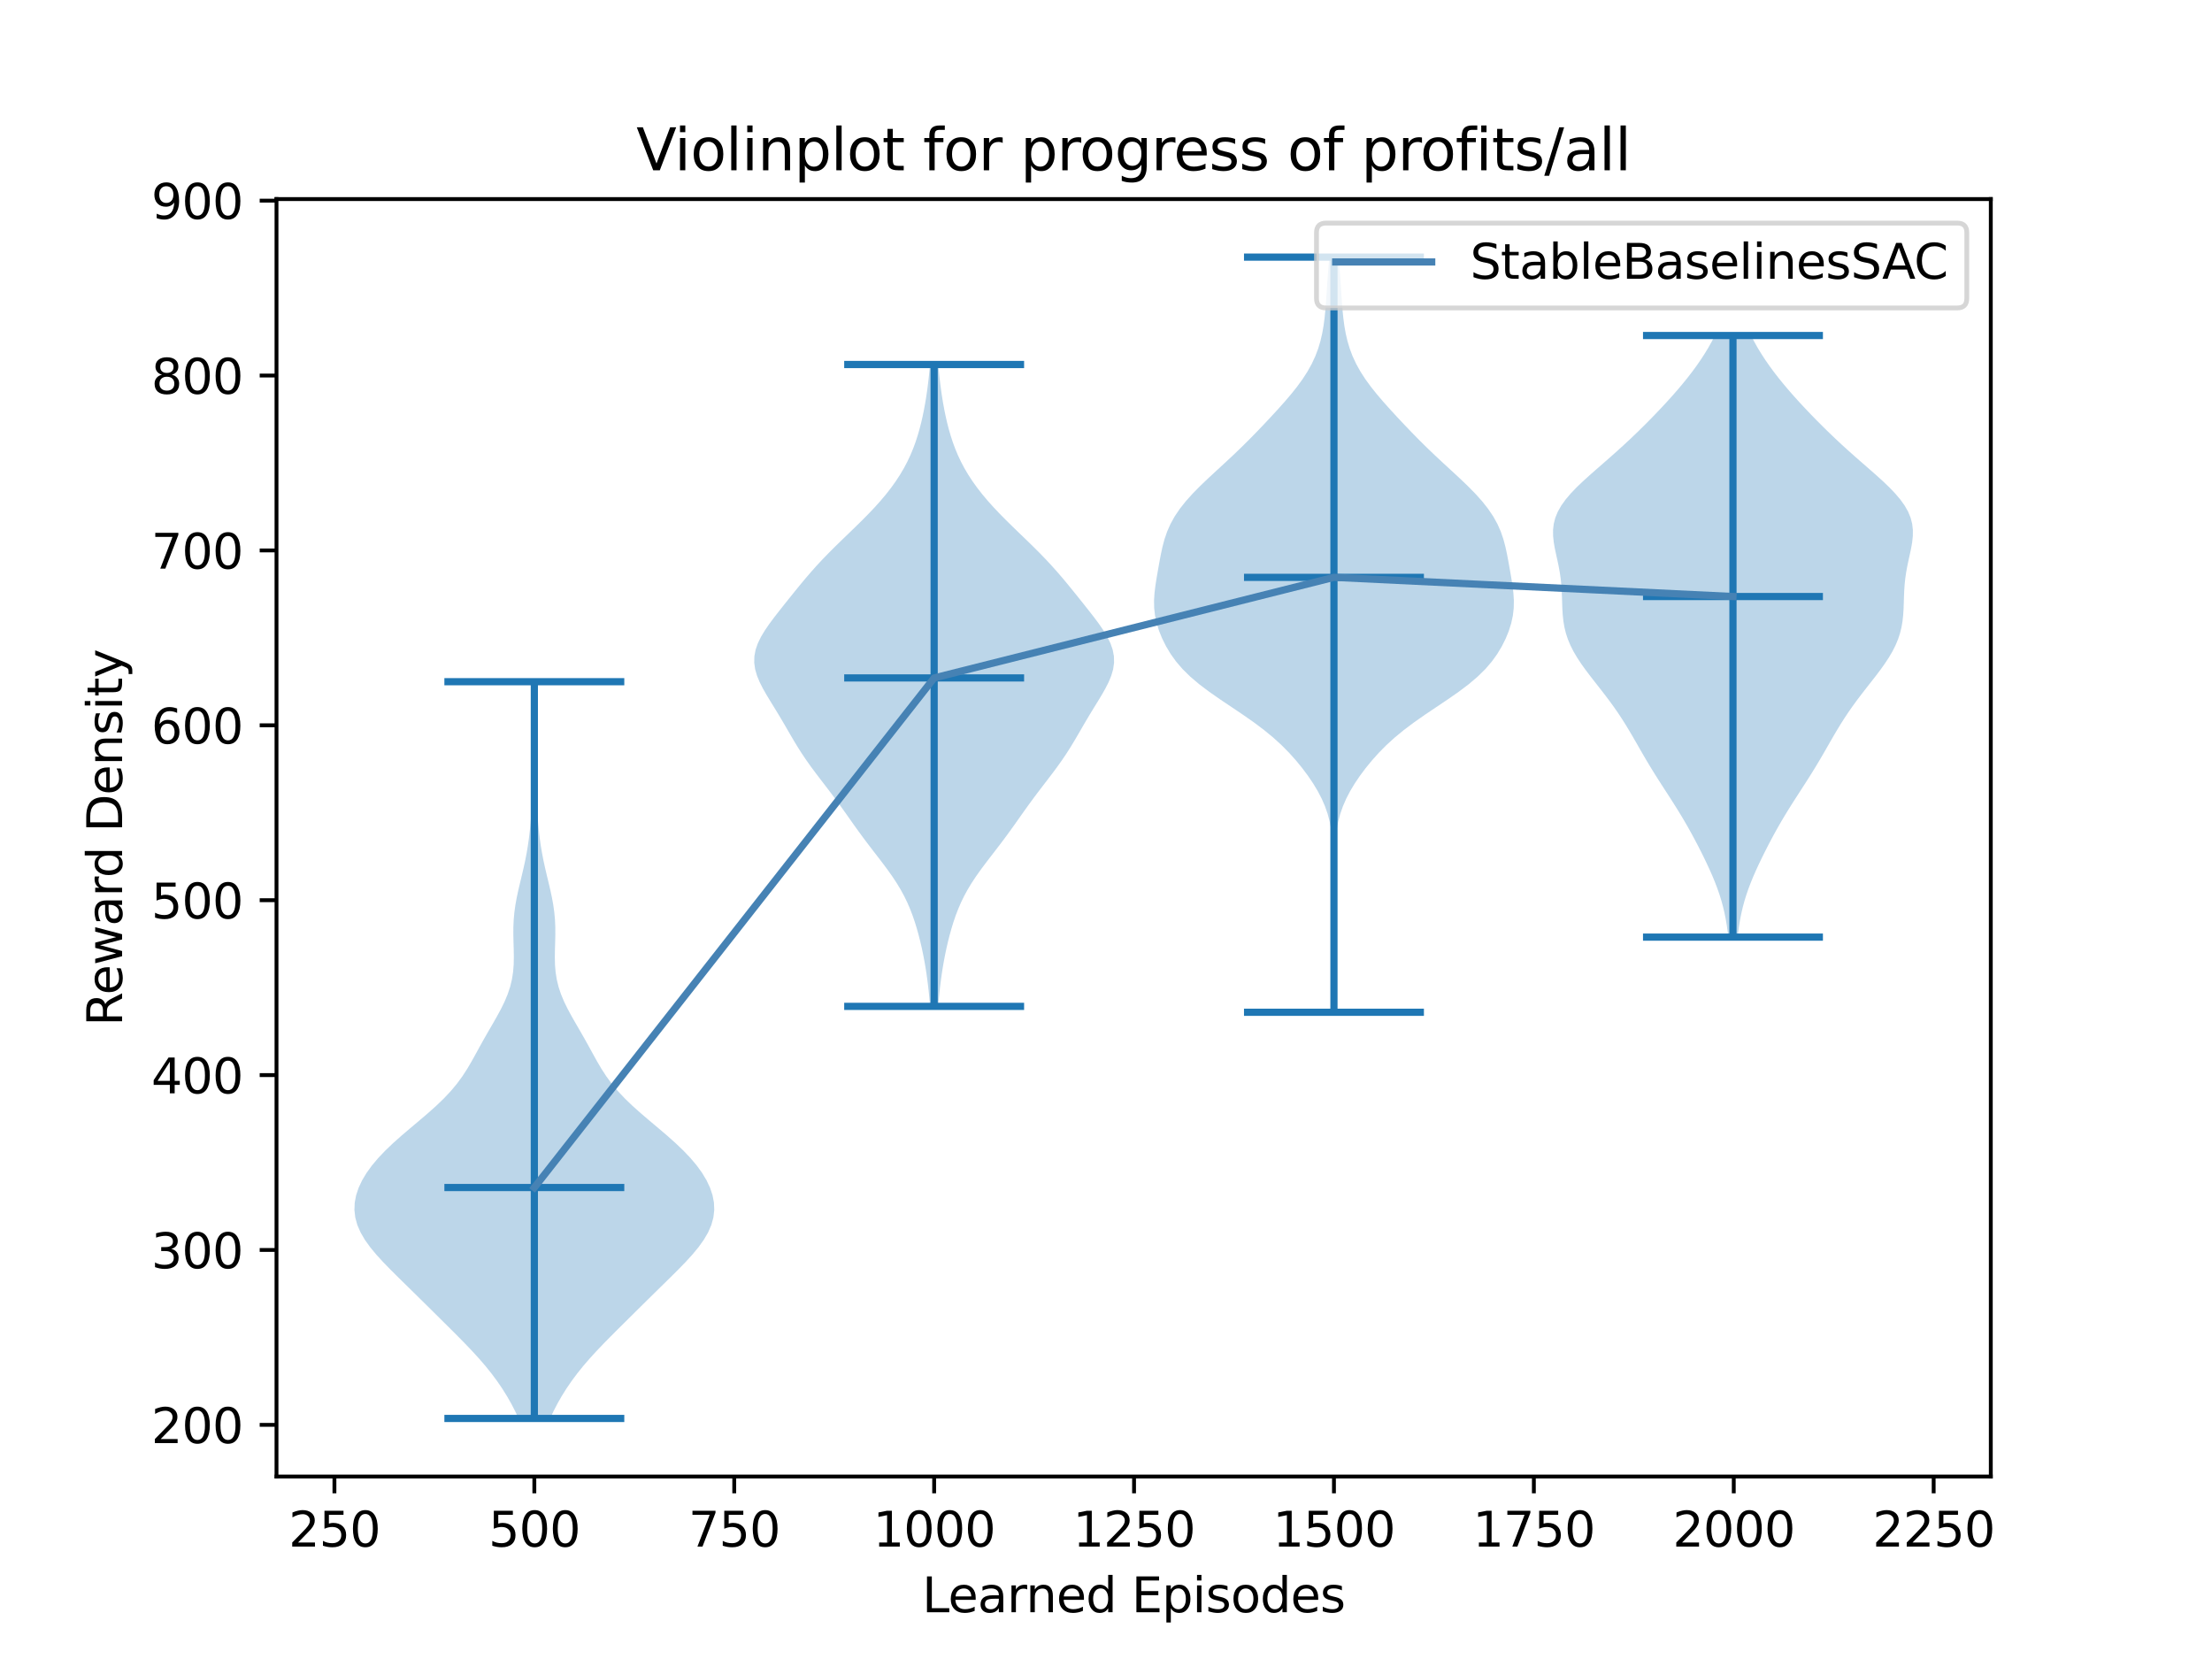 <?xml version="1.0" encoding="utf-8" standalone="no"?>
<!DOCTYPE svg PUBLIC "-//W3C//DTD SVG 1.1//EN"
  "http://www.w3.org/Graphics/SVG/1.1/DTD/svg11.dtd">
<svg xmlns:xlink="http://www.w3.org/1999/xlink" width="460.8pt" height="345.6pt" viewBox="0 0 460.8 345.6" xmlns="http://www.w3.org/2000/svg" version="1.1">
 <defs>
  <style type="text/css">*{stroke-linejoin: round; stroke-linecap: butt}</style>
 </defs>
 <g id="figure_1">
  <g id="patch_1">
   <path d="M 0 345.6 
L 460.8 345.6 
L 460.8 0 
L 0 0 
z
" style="fill: #ffffff"/>
  </g>
  <g id="axes_1">
   <g id="patch_2">
    <path d="M 57.6 307.584 
L 414.72 307.584 
L 414.72 41.472 
L 57.6 41.472 
z
" style="fill: #ffffff"/>
   </g>
   <g id="PolyCollection_1">
    <path d="M 114.606 295.488 
L 108.018 295.488 
L 107.295 293.938 
L 106.492 292.388 
L 105.608 290.837 
L 104.639 289.287 
L 103.581 287.737 
L 102.431 286.187 
L 101.188 284.637 
L 99.855 283.086 
L 98.443 281.536 
L 96.967 279.986 
L 95.445 278.436 
L 93.895 276.885 
L 92.333 275.335 
L 90.768 273.785 
L 89.203 272.235 
L 87.634 270.685 
L 86.059 269.134 
L 84.478 267.584 
L 82.899 266.034 
L 81.341 264.484 
L 79.833 262.934 
L 78.415 261.383 
L 77.129 259.833 
L 76.016 258.283 
L 75.112 256.733 
L 74.439 255.182 
L 74.012 253.632 
L 73.833 252.082 
L 73.896 250.532 
L 74.192 248.982 
L 74.709 247.431 
L 75.436 245.881 
L 76.366 244.331 
L 77.489 242.781 
L 78.796 241.231 
L 80.272 239.68 
L 81.895 238.13 
L 83.636 236.58 
L 85.453 235.03 
L 87.297 233.479 
L 89.113 231.929 
L 90.851 230.379 
L 92.464 228.829 
L 93.921 227.279 
L 95.212 225.728 
L 96.346 224.178 
L 97.348 222.628 
L 98.257 221.078 
L 99.118 219.528 
L 99.967 217.977 
L 100.831 216.427 
L 101.717 214.877 
L 102.616 213.327 
L 103.502 211.776 
L 104.344 210.226 
L 105.104 208.676 
L 105.753 207.126 
L 106.27 205.576 
L 106.646 204.025 
L 106.886 202.475 
L 107.01 200.925 
L 107.043 199.375 
L 107.019 197.825 
L 106.973 196.274 
L 106.939 194.724 
L 106.944 193.174 
L 107.012 191.624 
L 107.152 190.074 
L 107.366 188.523 
L 107.647 186.973 
L 107.98 185.423 
L 108.344 183.873 
L 108.717 182.322 
L 109.08 180.772 
L 109.417 179.222 
L 109.717 177.672 
L 109.975 176.122 
L 110.192 174.571 
L 110.373 173.021 
L 110.523 171.471 
L 110.65 169.921 
L 110.759 168.371 
L 110.853 166.82 
L 110.937 165.27 
L 111.008 163.72 
L 111.069 162.17 
L 111.116 160.619 
L 111.148 159.069 
L 111.166 157.519 
L 111.168 155.969 
L 111.156 154.419 
L 111.13 152.868 
L 111.095 151.318 
L 111.052 149.768 
L 111.007 148.218 
L 110.965 146.668 
L 110.931 145.117 
L 110.909 143.567 
L 110.901 142.017 
L 111.723 142.017 
L 111.723 142.017 
L 111.715 143.567 
L 111.693 145.117 
L 111.659 146.668 
L 111.617 148.218 
L 111.572 149.768 
L 111.53 151.318 
L 111.494 152.868 
L 111.468 154.419 
L 111.456 155.969 
L 111.458 157.519 
L 111.476 159.069 
L 111.509 160.619 
L 111.556 162.17 
L 111.616 163.72 
L 111.688 165.27 
L 111.771 166.82 
L 111.866 168.371 
L 111.974 169.921 
L 112.101 171.471 
L 112.251 173.021 
L 112.432 174.571 
L 112.649 176.122 
L 112.907 177.672 
L 113.207 179.222 
L 113.544 180.772 
L 113.907 182.322 
L 114.28 183.873 
L 114.644 185.423 
L 114.977 186.973 
L 115.258 188.523 
L 115.473 190.074 
L 115.613 191.624 
L 115.68 193.174 
L 115.686 194.724 
L 115.651 196.274 
L 115.605 197.825 
L 115.581 199.375 
L 115.614 200.925 
L 115.738 202.475 
L 115.979 204.025 
L 116.355 205.576 
L 116.871 207.126 
L 117.52 208.676 
L 118.28 210.226 
L 119.122 211.776 
L 120.009 213.327 
L 120.907 214.877 
L 121.793 216.427 
L 122.657 217.977 
L 123.506 219.528 
L 124.367 221.078 
L 125.277 222.628 
L 126.279 224.178 
L 127.412 225.728 
L 128.703 227.279 
L 130.161 228.829 
L 131.774 230.379 
L 133.511 231.929 
L 135.328 233.479 
L 137.171 235.03 
L 138.988 236.58 
L 140.729 238.13 
L 142.352 239.68 
L 143.828 241.231 
L 145.135 242.781 
L 146.258 244.331 
L 147.188 245.881 
L 147.915 247.431 
L 148.432 248.982 
L 148.728 250.532 
L 148.791 252.082 
L 148.612 253.632 
L 148.185 255.182 
L 147.513 256.733 
L 146.608 258.283 
L 145.495 259.833 
L 144.209 261.383 
L 142.791 262.934 
L 141.283 264.484 
L 139.725 266.034 
L 138.146 267.584 
L 136.565 269.134 
L 134.99 270.685 
L 133.421 272.235 
L 131.856 273.785 
L 130.291 275.335 
L 128.729 276.885 
L 127.18 278.436 
L 125.657 279.986 
L 124.181 281.536 
L 122.769 283.086 
L 121.436 284.637 
L 120.193 286.187 
L 119.043 287.737 
L 117.985 289.287 
L 117.017 290.837 
L 116.132 292.388 
L 115.329 293.938 
L 114.606 295.488 
z
" clip-path="url(#p8533a1ae5f)" style="fill: #1f77b4; fill-opacity: 0.3"/>
   </g>
   <g id="PolyCollection_2">
    <path d="M 195.443 209.642 
L 193.756 209.642 
L 193.638 208.292 
L 193.508 206.941 
L 193.362 205.591 
L 193.197 204.24 
L 193.011 202.889 
L 192.802 201.539 
L 192.568 200.188 
L 192.308 198.838 
L 192.023 197.487 
L 191.71 196.136 
L 191.368 194.786 
L 190.992 193.435 
L 190.578 192.085 
L 190.117 190.734 
L 189.6 189.383 
L 189.018 188.033 
L 188.362 186.682 
L 187.627 185.332 
L 186.812 183.981 
L 185.922 182.63 
L 184.967 181.28 
L 183.963 179.929 
L 182.93 178.579 
L 181.887 177.228 
L 180.852 175.877 
L 179.837 174.527 
L 178.846 173.176 
L 177.877 171.826 
L 176.922 170.475 
L 175.967 169.124 
L 174.999 167.774 
L 174.011 166.423 
L 173 165.073 
L 171.969 163.722 
L 170.931 162.371 
L 169.903 161.021 
L 168.902 159.67 
L 167.942 158.32 
L 167.033 156.969 
L 166.173 155.618 
L 165.355 154.268 
L 164.565 152.917 
L 163.784 151.567 
L 162.996 150.216 
L 162.191 148.865 
L 161.367 147.515 
L 160.535 146.164 
L 159.717 144.814 
L 158.944 143.463 
L 158.258 142.112 
L 157.7 140.762 
L 157.31 139.411 
L 157.12 138.061 
L 157.15 136.71 
L 157.404 135.359 
L 157.873 134.009 
L 158.531 132.658 
L 159.344 131.308 
L 160.273 129.957 
L 161.279 128.606 
L 162.329 127.256 
L 163.4 125.905 
L 164.479 124.555 
L 165.565 123.204 
L 166.664 121.853 
L 167.787 120.503 
L 168.948 119.152 
L 170.155 117.802 
L 171.415 116.451 
L 172.726 115.1 
L 174.081 113.75 
L 175.467 112.399 
L 176.868 111.049 
L 178.264 109.698 
L 179.638 108.347 
L 180.97 106.997 
L 182.248 105.646 
L 183.458 104.296 
L 184.592 102.945 
L 185.644 101.594 
L 186.612 100.244 
L 187.494 98.893 
L 188.291 97.543 
L 189.006 96.192 
L 189.643 94.841 
L 190.207 93.491 
L 190.707 92.14 
L 191.148 90.79 
L 191.54 89.439 
L 191.888 88.089 
L 192.198 86.738 
L 192.476 85.387 
L 192.725 84.037 
L 192.947 82.686 
L 193.144 81.336 
L 193.32 79.985 
L 193.476 78.634 
L 193.615 77.284 
L 193.741 75.933 
L 195.458 75.933 
L 195.458 75.933 
L 195.584 77.284 
L 195.723 78.634 
L 195.879 79.985 
L 196.055 81.336 
L 196.252 82.686 
L 196.474 84.037 
L 196.723 85.387 
L 197.001 86.738 
L 197.311 88.089 
L 197.659 89.439 
L 198.051 90.79 
L 198.492 92.14 
L 198.992 93.491 
L 199.556 94.841 
L 200.193 96.192 
L 200.908 97.543 
L 201.705 98.893 
L 202.587 100.244 
L 203.555 101.594 
L 204.607 102.945 
L 205.742 104.296 
L 206.952 105.646 
L 208.229 106.997 
L 209.562 108.347 
L 210.935 109.698 
L 212.331 111.049 
L 213.732 112.399 
L 215.119 113.75 
L 216.474 115.1 
L 217.785 116.451 
L 219.044 117.802 
L 220.251 119.152 
L 221.412 120.503 
L 222.535 121.853 
L 223.634 123.204 
L 224.72 124.555 
L 225.8 125.905 
L 226.87 127.256 
L 227.921 128.606 
L 228.927 129.957 
L 229.855 131.308 
L 230.669 132.658 
L 231.327 134.009 
L 231.795 135.359 
L 232.049 136.71 
L 232.079 138.061 
L 231.889 139.411 
L 231.499 140.762 
L 230.941 142.112 
L 230.255 143.463 
L 229.483 144.814 
L 228.664 146.164 
L 227.832 147.515 
L 227.008 148.865 
L 226.203 150.216 
L 225.415 151.567 
L 224.634 152.917 
L 223.844 154.268 
L 223.026 155.618 
L 222.166 156.969 
L 221.257 158.32 
L 220.297 159.67 
L 219.296 161.021 
L 218.268 162.371 
L 217.23 163.722 
L 216.2 165.073 
L 215.188 166.423 
L 214.2 167.774 
L 213.233 169.124 
L 212.277 170.475 
L 211.322 171.826 
L 210.353 173.176 
L 209.362 174.527 
L 208.347 175.877 
L 207.312 177.228 
L 206.269 178.579 
L 205.236 179.929 
L 204.232 181.28 
L 203.277 182.63 
L 202.387 183.981 
L 201.572 185.332 
L 200.837 186.682 
L 200.181 188.033 
L 199.599 189.383 
L 199.082 190.734 
L 198.621 192.085 
L 198.207 193.435 
L 197.831 194.786 
L 197.489 196.136 
L 197.176 197.487 
L 196.891 198.838 
L 196.631 200.188 
L 196.397 201.539 
L 196.188 202.889 
L 196.002 204.24 
L 195.837 205.591 
L 195.691 206.941 
L 195.561 208.292 
L 195.443 209.642 
z
" clip-path="url(#p8533a1ae5f)" style="fill: #1f77b4; fill-opacity: 0.3"/>
   </g>
   <g id="PolyCollection_3">
    <path d="M 278.402 210.877 
L 277.372 210.877 
L 277.369 209.288 
L 277.38 207.699 
L 277.4 206.11 
L 277.42 204.521 
L 277.434 202.932 
L 277.435 201.343 
L 277.425 199.754 
L 277.406 198.165 
L 277.385 196.576 
L 277.37 194.987 
L 277.369 193.398 
L 277.386 191.809 
L 277.422 190.22 
L 277.473 188.631 
L 277.535 187.042 
L 277.601 185.453 
L 277.661 183.864 
L 277.711 182.275 
L 277.742 180.686 
L 277.747 179.097 
L 277.72 177.508 
L 277.647 175.919 
L 277.515 174.33 
L 277.305 172.741 
L 276.999 171.152 
L 276.577 169.563 
L 276.025 167.974 
L 275.335 166.385 
L 274.509 164.796 
L 273.553 163.207 
L 272.479 161.618 
L 271.293 160.029 
L 269.996 158.44 
L 268.575 156.851 
L 267.007 155.262 
L 265.267 153.673 
L 263.338 152.085 
L 261.223 150.496 
L 258.954 148.907 
L 256.592 147.318 
L 254.224 145.729 
L 251.942 144.14 
L 249.834 142.551 
L 247.958 140.962 
L 246.343 139.373 
L 244.981 137.784 
L 243.844 136.195 
L 242.896 134.606 
L 242.106 133.017 
L 241.46 131.428 
L 240.961 129.839 
L 240.617 128.25 
L 240.435 126.661 
L 240.408 125.072 
L 240.511 123.483 
L 240.708 121.894 
L 240.96 120.305 
L 241.235 118.716 
L 241.519 117.127 
L 241.818 115.538 
L 242.16 113.949 
L 242.58 112.36 
L 243.121 110.771 
L 243.819 109.182 
L 244.697 107.593 
L 245.768 106.004 
L 247.025 104.415 
L 248.452 102.826 
L 250.017 101.237 
L 251.679 99.648 
L 253.396 98.059 
L 255.123 96.47 
L 256.827 94.881 
L 258.486 93.292 
L 260.093 91.703 
L 261.652 90.114 
L 263.175 88.525 
L 264.668 86.936 
L 266.131 85.348 
L 267.553 83.759 
L 268.912 82.17 
L 270.183 80.581 
L 271.342 78.992 
L 272.369 77.403 
L 273.253 75.814 
L 273.993 74.225 
L 274.595 72.636 
L 275.072 71.047 
L 275.441 69.458 
L 275.721 67.869 
L 275.931 66.28 
L 276.091 64.691 
L 276.219 63.102 
L 276.329 61.513 
L 276.434 59.924 
L 276.542 58.335 
L 276.657 56.746 
L 276.782 55.157 
L 276.915 53.568 
L 278.859 53.568 
L 278.859 53.568 
L 278.992 55.157 
L 279.117 56.746 
L 279.232 58.335 
L 279.34 59.924 
L 279.445 61.513 
L 279.555 63.102 
L 279.683 64.691 
L 279.843 66.28 
L 280.053 67.869 
L 280.333 69.458 
L 280.702 71.047 
L 281.179 72.636 
L 281.781 74.225 
L 282.521 75.814 
L 283.405 77.403 
L 284.432 78.992 
L 285.591 80.581 
L 286.862 82.17 
L 288.221 83.759 
L 289.643 85.348 
L 291.106 86.936 
L 292.599 88.525 
L 294.122 90.114 
L 295.681 91.703 
L 297.288 93.292 
L 298.947 94.881 
L 300.651 96.47 
L 302.378 98.059 
L 304.095 99.648 
L 305.757 101.237 
L 307.322 102.826 
L 308.749 104.415 
L 310.006 106.004 
L 311.077 107.593 
L 311.955 109.182 
L 312.653 110.771 
L 313.194 112.36 
L 313.614 113.949 
L 313.956 115.538 
L 314.255 117.127 
L 314.539 118.716 
L 314.814 120.305 
L 315.066 121.894 
L 315.263 123.483 
L 315.366 125.072 
L 315.339 126.661 
L 315.157 128.25 
L 314.813 129.839 
L 314.314 131.428 
L 313.669 133.017 
L 312.878 134.606 
L 311.93 136.195 
L 310.793 137.784 
L 309.431 139.373 
L 307.816 140.962 
L 305.941 142.551 
L 303.832 144.14 
L 301.55 145.729 
L 299.182 147.318 
L 296.82 148.907 
L 294.551 150.496 
L 292.436 152.085 
L 290.507 153.673 
L 288.767 155.262 
L 287.199 156.851 
L 285.778 158.44 
L 284.481 160.029 
L 283.295 161.618 
L 282.221 163.207 
L 281.265 164.796 
L 280.439 166.385 
L 279.749 167.974 
L 279.197 169.563 
L 278.775 171.152 
L 278.469 172.741 
L 278.259 174.33 
L 278.127 175.919 
L 278.054 177.508 
L 278.027 179.097 
L 278.032 180.686 
L 278.063 182.275 
L 278.113 183.864 
L 278.174 185.453 
L 278.239 187.042 
L 278.301 188.631 
L 278.352 190.22 
L 278.388 191.809 
L 278.405 193.398 
L 278.404 194.987 
L 278.389 196.576 
L 278.368 198.165 
L 278.349 199.754 
L 278.339 201.343 
L 278.34 202.932 
L 278.354 204.521 
L 278.374 206.11 
L 278.394 207.699 
L 278.405 209.288 
L 278.402 210.877 
z
" clip-path="url(#p8533a1ae5f)" style="fill: #1f77b4; fill-opacity: 0.3"/>
   </g>
   <g id="PolyCollection_4">
    <path d="M 361.974 195.22 
L 360.042 195.22 
L 359.889 193.954 
L 359.708 192.689 
L 359.493 191.423 
L 359.239 190.157 
L 358.94 188.891 
L 358.596 187.625 
L 358.203 186.359 
L 357.764 185.093 
L 357.282 183.827 
L 356.761 182.561 
L 356.206 181.295 
L 355.622 180.029 
L 355.016 178.763 
L 354.389 177.497 
L 353.745 176.231 
L 353.082 174.966 
L 352.4 173.7 
L 351.696 172.434 
L 350.97 171.168 
L 350.219 169.902 
L 349.444 168.636 
L 348.649 167.37 
L 347.839 166.104 
L 347.021 164.838 
L 346.202 163.572 
L 345.39 162.306 
L 344.592 161.04 
L 343.813 159.774 
L 343.053 158.508 
L 342.311 157.243 
L 341.581 155.977 
L 340.857 154.711 
L 340.127 153.445 
L 339.383 152.179 
L 338.614 150.913 
L 337.812 149.647 
L 336.97 148.381 
L 336.086 147.115 
L 335.161 145.849 
L 334.202 144.583 
L 333.218 143.317 
L 332.225 142.051 
L 331.24 140.785 
L 330.284 139.52 
L 329.378 138.254 
L 328.543 136.988 
L 327.798 135.722 
L 327.156 134.456 
L 326.625 133.19 
L 326.207 131.924 
L 325.897 130.658 
L 325.683 129.392 
L 325.547 128.126 
L 325.468 126.86 
L 325.422 125.594 
L 325.385 124.328 
L 325.333 123.062 
L 325.248 121.797 
L 325.118 120.531 
L 324.936 119.265 
L 324.706 117.999 
L 324.439 116.733 
L 324.158 115.467 
L 323.891 114.201 
L 323.672 112.935 
L 323.539 111.669 
L 323.529 110.403 
L 323.673 109.137 
L 323.997 107.871 
L 324.515 106.605 
L 325.23 105.339 
L 326.134 104.074 
L 327.205 102.808 
L 328.418 101.542 
L 329.74 100.276 
L 331.135 99.01 
L 332.573 97.744 
L 334.026 96.478 
L 335.471 95.212 
L 336.895 93.946 
L 338.287 92.68 
L 339.646 91.414 
L 340.97 90.148 
L 342.262 88.882 
L 343.525 87.616 
L 344.759 86.351 
L 345.966 85.085 
L 347.143 83.819 
L 348.289 82.553 
L 349.399 81.287 
L 350.469 80.021 
L 351.497 78.755 
L 352.477 77.489 
L 353.408 76.223 
L 354.287 74.957 
L 355.11 73.691 
L 355.878 72.425 
L 356.587 71.159 
L 357.236 69.894 
L 364.78 69.894 
L 364.78 69.894 
L 365.429 71.159 
L 366.138 72.425 
L 366.905 73.691 
L 367.729 74.957 
L 368.608 76.223 
L 369.539 77.489 
L 370.519 78.755 
L 371.547 80.021 
L 372.617 81.287 
L 373.727 82.553 
L 374.873 83.819 
L 376.05 85.085 
L 377.256 86.351 
L 378.491 87.616 
L 379.754 88.882 
L 381.046 90.148 
L 382.37 91.414 
L 383.729 92.68 
L 385.121 93.946 
L 386.544 95.212 
L 387.99 96.478 
L 389.442 97.744 
L 390.88 99.01 
L 392.276 100.276 
L 393.598 101.542 
L 394.81 102.808 
L 395.882 104.074 
L 396.785 105.339 
L 397.501 106.605 
L 398.019 107.871 
L 398.343 109.137 
L 398.487 110.403 
L 398.477 111.669 
L 398.344 112.935 
L 398.125 114.201 
L 397.858 115.467 
L 397.577 116.733 
L 397.31 117.999 
L 397.08 119.265 
L 396.898 120.531 
L 396.768 121.797 
L 396.683 123.062 
L 396.631 124.328 
L 396.594 125.594 
L 396.547 126.86 
L 396.468 128.126 
L 396.333 129.392 
L 396.118 130.658 
L 395.808 131.924 
L 395.391 133.19 
L 394.86 134.456 
L 394.218 135.722 
L 393.473 136.988 
L 392.638 138.254 
L 391.732 139.52 
L 390.776 140.785 
L 389.791 142.051 
L 388.797 143.317 
L 387.814 144.583 
L 386.854 145.849 
L 385.93 147.115 
L 385.046 148.381 
L 384.204 149.647 
L 383.402 150.913 
L 382.633 152.179 
L 381.888 153.445 
L 381.159 154.711 
L 380.434 155.977 
L 379.705 157.243 
L 378.963 158.508 
L 378.203 159.774 
L 377.423 161.04 
L 376.626 162.306 
L 375.814 163.572 
L 374.995 164.838 
L 374.177 166.104 
L 373.367 167.37 
L 372.572 168.636 
L 371.797 169.902 
L 371.046 171.168 
L 370.32 172.434 
L 369.616 173.7 
L 368.934 174.966 
L 368.271 176.231 
L 367.627 177.497 
L 367 178.763 
L 366.393 180.029 
L 365.81 181.295 
L 365.255 182.561 
L 364.734 183.827 
L 364.251 185.093 
L 363.813 186.359 
L 363.42 187.625 
L 363.076 188.891 
L 362.777 190.157 
L 362.523 191.423 
L 362.308 192.689 
L 362.127 193.954 
L 361.974 195.22 
z
" clip-path="url(#p8533a1ae5f)" style="fill: #1f77b4; fill-opacity: 0.3"/>
   </g>
   <g id="matplotlib.axis_1">
    <g id="xtick_1">
     <g id="line2d_1">
      <defs>
       <path id="mbb136b3ff6" d="M 0 0 
L 0 3.5 
" style="stroke: #000000; stroke-width: 0.8"/>
      </defs>
      <g>
       <use xlink:href="#mbb136b3ff6" x="69.668" y="307.584" style="stroke: #000000; stroke-width: 0.8"/>
      </g>
     </g>
     <g id="text_1">
      <!-- 250 -->
      <g transform="translate(60.125 322.182)scale(0.1 -0.1)">
       <defs>
        <path id="DejaVuSans-32" d="M 1228 531 
L 3431 531 
L 3431 0 
L 469 0 
L 469 531 
Q 828 903 1448 1529 
Q 2069 2156 2228 2338 
Q 2531 2678 2651 2914 
Q 2772 3150 2772 3378 
Q 2772 3750 2511 3984 
Q 2250 4219 1831 4219 
Q 1534 4219 1204 4116 
Q 875 4013 500 3803 
L 500 4441 
Q 881 4594 1212 4672 
Q 1544 4750 1819 4750 
Q 2544 4750 2975 4387 
Q 3406 4025 3406 3419 
Q 3406 3131 3298 2873 
Q 3191 2616 2906 2266 
Q 2828 2175 2409 1742 
Q 1991 1309 1228 531 
z
" transform="scale(0.016)"/>
        <path id="DejaVuSans-35" d="M 691 4666 
L 3169 4666 
L 3169 4134 
L 1269 4134 
L 1269 2991 
Q 1406 3038 1543 3061 
Q 1681 3084 1819 3084 
Q 2600 3084 3056 2656 
Q 3513 2228 3513 1497 
Q 3513 744 3044 326 
Q 2575 -91 1722 -91 
Q 1428 -91 1123 -41 
Q 819 9 494 109 
L 494 744 
Q 775 591 1075 516 
Q 1375 441 1709 441 
Q 2250 441 2565 725 
Q 2881 1009 2881 1497 
Q 2881 1984 2565 2268 
Q 2250 2553 1709 2553 
Q 1456 2553 1204 2497 
Q 953 2441 691 2322 
L 691 4666 
z
" transform="scale(0.016)"/>
        <path id="DejaVuSans-30" d="M 2034 4250 
Q 1547 4250 1301 3770 
Q 1056 3291 1056 2328 
Q 1056 1369 1301 889 
Q 1547 409 2034 409 
Q 2525 409 2770 889 
Q 3016 1369 3016 2328 
Q 3016 3291 2770 3770 
Q 2525 4250 2034 4250 
z
M 2034 4750 
Q 2819 4750 3233 4129 
Q 3647 3509 3647 2328 
Q 3647 1150 3233 529 
Q 2819 -91 2034 -91 
Q 1250 -91 836 529 
Q 422 1150 422 2328 
Q 422 3509 836 4129 
Q 1250 4750 2034 4750 
z
" transform="scale(0.016)"/>
       </defs>
       <use xlink:href="#DejaVuSans-32"/>
       <use xlink:href="#DejaVuSans-35" x="63.623"/>
       <use xlink:href="#DejaVuSans-30" x="127.246"/>
      </g>
     </g>
    </g>
    <g id="xtick_2">
     <g id="line2d_2">
      <g>
       <use xlink:href="#mbb136b3ff6" x="111.312" y="307.584" style="stroke: #000000; stroke-width: 0.8"/>
      </g>
     </g>
     <g id="text_2">
      <!-- 500 -->
      <g transform="translate(101.768 322.182)scale(0.1 -0.1)">
       <use xlink:href="#DejaVuSans-35"/>
       <use xlink:href="#DejaVuSans-30" x="63.623"/>
       <use xlink:href="#DejaVuSans-30" x="127.246"/>
      </g>
     </g>
    </g>
    <g id="xtick_3">
     <g id="line2d_3">
      <g>
       <use xlink:href="#mbb136b3ff6" x="152.956" y="307.584" style="stroke: #000000; stroke-width: 0.8"/>
      </g>
     </g>
     <g id="text_3">
      <!-- 750 -->
      <g transform="translate(143.412 322.182)scale(0.1 -0.1)">
       <defs>
        <path id="DejaVuSans-37" d="M 525 4666 
L 3525 4666 
L 3525 4397 
L 1831 0 
L 1172 0 
L 2766 4134 
L 525 4134 
L 525 4666 
z
" transform="scale(0.016)"/>
       </defs>
       <use xlink:href="#DejaVuSans-37"/>
       <use xlink:href="#DejaVuSans-35" x="63.623"/>
       <use xlink:href="#DejaVuSans-30" x="127.246"/>
      </g>
     </g>
    </g>
    <g id="xtick_4">
     <g id="line2d_4">
      <g>
       <use xlink:href="#mbb136b3ff6" x="194.6" y="307.584" style="stroke: #000000; stroke-width: 0.8"/>
      </g>
     </g>
     <g id="text_4">
      <!-- 1000 -->
      <g transform="translate(181.875 322.182)scale(0.1 -0.1)">
       <defs>
        <path id="DejaVuSans-31" d="M 794 531 
L 1825 531 
L 1825 4091 
L 703 3866 
L 703 4441 
L 1819 4666 
L 2450 4666 
L 2450 531 
L 3481 531 
L 3481 0 
L 794 0 
L 794 531 
z
" transform="scale(0.016)"/>
       </defs>
       <use xlink:href="#DejaVuSans-31"/>
       <use xlink:href="#DejaVuSans-30" x="63.623"/>
       <use xlink:href="#DejaVuSans-30" x="127.246"/>
       <use xlink:href="#DejaVuSans-30" x="190.869"/>
      </g>
     </g>
    </g>
    <g id="xtick_5">
     <g id="line2d_5">
      <g>
       <use xlink:href="#mbb136b3ff6" x="236.243" y="307.584" style="stroke: #000000; stroke-width: 0.8"/>
      </g>
     </g>
     <g id="text_5">
      <!-- 1250 -->
      <g transform="translate(223.518 322.182)scale(0.1 -0.1)">
       <use xlink:href="#DejaVuSans-31"/>
       <use xlink:href="#DejaVuSans-32" x="63.623"/>
       <use xlink:href="#DejaVuSans-35" x="127.246"/>
       <use xlink:href="#DejaVuSans-30" x="190.869"/>
      </g>
     </g>
    </g>
    <g id="xtick_6">
     <g id="line2d_6">
      <g>
       <use xlink:href="#mbb136b3ff6" x="277.887" y="307.584" style="stroke: #000000; stroke-width: 0.8"/>
      </g>
     </g>
     <g id="text_6">
      <!-- 1500 -->
      <g transform="translate(265.162 322.182)scale(0.1 -0.1)">
       <use xlink:href="#DejaVuSans-31"/>
       <use xlink:href="#DejaVuSans-35" x="63.623"/>
       <use xlink:href="#DejaVuSans-30" x="127.246"/>
       <use xlink:href="#DejaVuSans-30" x="190.869"/>
      </g>
     </g>
    </g>
    <g id="xtick_7">
     <g id="line2d_7">
      <g>
       <use xlink:href="#mbb136b3ff6" x="319.531" y="307.584" style="stroke: #000000; stroke-width: 0.8"/>
      </g>
     </g>
     <g id="text_7">
      <!-- 1750 -->
      <g transform="translate(306.806 322.182)scale(0.1 -0.1)">
       <use xlink:href="#DejaVuSans-31"/>
       <use xlink:href="#DejaVuSans-37" x="63.623"/>
       <use xlink:href="#DejaVuSans-35" x="127.246"/>
       <use xlink:href="#DejaVuSans-30" x="190.869"/>
      </g>
     </g>
    </g>
    <g id="xtick_8">
     <g id="line2d_8">
      <g>
       <use xlink:href="#mbb136b3ff6" x="361.174" y="307.584" style="stroke: #000000; stroke-width: 0.8"/>
      </g>
     </g>
     <g id="text_8">
      <!-- 2000 -->
      <g transform="translate(348.449 322.182)scale(0.1 -0.1)">
       <use xlink:href="#DejaVuSans-32"/>
       <use xlink:href="#DejaVuSans-30" x="63.623"/>
       <use xlink:href="#DejaVuSans-30" x="127.246"/>
       <use xlink:href="#DejaVuSans-30" x="190.869"/>
      </g>
     </g>
    </g>
    <g id="xtick_9">
     <g id="line2d_9">
      <g>
       <use xlink:href="#mbb136b3ff6" x="402.818" y="307.584" style="stroke: #000000; stroke-width: 0.8"/>
      </g>
     </g>
     <g id="text_9">
      <!-- 2250 -->
      <g transform="translate(390.093 322.182)scale(0.1 -0.1)">
       <use xlink:href="#DejaVuSans-32"/>
       <use xlink:href="#DejaVuSans-32" x="63.623"/>
       <use xlink:href="#DejaVuSans-35" x="127.246"/>
       <use xlink:href="#DejaVuSans-30" x="190.869"/>
      </g>
     </g>
    </g>
    <g id="text_10">
     <!-- Learned Episodes -->
     <g transform="translate(192.102 335.861)scale(0.1 -0.1)">
      <defs>
       <path id="DejaVuSans-4c" d="M 628 4666 
L 1259 4666 
L 1259 531 
L 3531 531 
L 3531 0 
L 628 0 
L 628 4666 
z
" transform="scale(0.016)"/>
       <path id="DejaVuSans-65" d="M 3597 1894 
L 3597 1613 
L 953 1613 
Q 991 1019 1311 708 
Q 1631 397 2203 397 
Q 2534 397 2845 478 
Q 3156 559 3463 722 
L 3463 178 
Q 3153 47 2828 -22 
Q 2503 -91 2169 -91 
Q 1331 -91 842 396 
Q 353 884 353 1716 
Q 353 2575 817 3079 
Q 1281 3584 2069 3584 
Q 2775 3584 3186 3129 
Q 3597 2675 3597 1894 
z
M 3022 2063 
Q 3016 2534 2758 2815 
Q 2500 3097 2075 3097 
Q 1594 3097 1305 2825 
Q 1016 2553 972 2059 
L 3022 2063 
z
" transform="scale(0.016)"/>
       <path id="DejaVuSans-61" d="M 2194 1759 
Q 1497 1759 1228 1600 
Q 959 1441 959 1056 
Q 959 750 1161 570 
Q 1363 391 1709 391 
Q 2188 391 2477 730 
Q 2766 1069 2766 1631 
L 2766 1759 
L 2194 1759 
z
M 3341 1997 
L 3341 0 
L 2766 0 
L 2766 531 
Q 2569 213 2275 61 
Q 1981 -91 1556 -91 
Q 1019 -91 701 211 
Q 384 513 384 1019 
Q 384 1609 779 1909 
Q 1175 2209 1959 2209 
L 2766 2209 
L 2766 2266 
Q 2766 2663 2505 2880 
Q 2244 3097 1772 3097 
Q 1472 3097 1187 3025 
Q 903 2953 641 2809 
L 641 3341 
Q 956 3463 1253 3523 
Q 1550 3584 1831 3584 
Q 2591 3584 2966 3190 
Q 3341 2797 3341 1997 
z
" transform="scale(0.016)"/>
       <path id="DejaVuSans-72" d="M 2631 2963 
Q 2534 3019 2420 3045 
Q 2306 3072 2169 3072 
Q 1681 3072 1420 2755 
Q 1159 2438 1159 1844 
L 1159 0 
L 581 0 
L 581 3500 
L 1159 3500 
L 1159 2956 
Q 1341 3275 1631 3429 
Q 1922 3584 2338 3584 
Q 2397 3584 2469 3576 
Q 2541 3569 2628 3553 
L 2631 2963 
z
" transform="scale(0.016)"/>
       <path id="DejaVuSans-6e" d="M 3513 2113 
L 3513 0 
L 2938 0 
L 2938 2094 
Q 2938 2591 2744 2837 
Q 2550 3084 2163 3084 
Q 1697 3084 1428 2787 
Q 1159 2491 1159 1978 
L 1159 0 
L 581 0 
L 581 3500 
L 1159 3500 
L 1159 2956 
Q 1366 3272 1645 3428 
Q 1925 3584 2291 3584 
Q 2894 3584 3203 3211 
Q 3513 2838 3513 2113 
z
" transform="scale(0.016)"/>
       <path id="DejaVuSans-64" d="M 2906 2969 
L 2906 4863 
L 3481 4863 
L 3481 0 
L 2906 0 
L 2906 525 
Q 2725 213 2448 61 
Q 2172 -91 1784 -91 
Q 1150 -91 751 415 
Q 353 922 353 1747 
Q 353 2572 751 3078 
Q 1150 3584 1784 3584 
Q 2172 3584 2448 3432 
Q 2725 3281 2906 2969 
z
M 947 1747 
Q 947 1113 1208 752 
Q 1469 391 1925 391 
Q 2381 391 2643 752 
Q 2906 1113 2906 1747 
Q 2906 2381 2643 2742 
Q 2381 3103 1925 3103 
Q 1469 3103 1208 2742 
Q 947 2381 947 1747 
z
" transform="scale(0.016)"/>
       <path id="DejaVuSans-20" transform="scale(0.016)"/>
       <path id="DejaVuSans-45" d="M 628 4666 
L 3578 4666 
L 3578 4134 
L 1259 4134 
L 1259 2753 
L 3481 2753 
L 3481 2222 
L 1259 2222 
L 1259 531 
L 3634 531 
L 3634 0 
L 628 0 
L 628 4666 
z
" transform="scale(0.016)"/>
       <path id="DejaVuSans-70" d="M 1159 525 
L 1159 -1331 
L 581 -1331 
L 581 3500 
L 1159 3500 
L 1159 2969 
Q 1341 3281 1617 3432 
Q 1894 3584 2278 3584 
Q 2916 3584 3314 3078 
Q 3713 2572 3713 1747 
Q 3713 922 3314 415 
Q 2916 -91 2278 -91 
Q 1894 -91 1617 61 
Q 1341 213 1159 525 
z
M 3116 1747 
Q 3116 2381 2855 2742 
Q 2594 3103 2138 3103 
Q 1681 3103 1420 2742 
Q 1159 2381 1159 1747 
Q 1159 1113 1420 752 
Q 1681 391 2138 391 
Q 2594 391 2855 752 
Q 3116 1113 3116 1747 
z
" transform="scale(0.016)"/>
       <path id="DejaVuSans-69" d="M 603 3500 
L 1178 3500 
L 1178 0 
L 603 0 
L 603 3500 
z
M 603 4863 
L 1178 4863 
L 1178 4134 
L 603 4134 
L 603 4863 
z
" transform="scale(0.016)"/>
       <path id="DejaVuSans-73" d="M 2834 3397 
L 2834 2853 
Q 2591 2978 2328 3040 
Q 2066 3103 1784 3103 
Q 1356 3103 1142 2972 
Q 928 2841 928 2578 
Q 928 2378 1081 2264 
Q 1234 2150 1697 2047 
L 1894 2003 
Q 2506 1872 2764 1633 
Q 3022 1394 3022 966 
Q 3022 478 2636 193 
Q 2250 -91 1575 -91 
Q 1294 -91 989 -36 
Q 684 19 347 128 
L 347 722 
Q 666 556 975 473 
Q 1284 391 1588 391 
Q 1994 391 2212 530 
Q 2431 669 2431 922 
Q 2431 1156 2273 1281 
Q 2116 1406 1581 1522 
L 1381 1569 
Q 847 1681 609 1914 
Q 372 2147 372 2553 
Q 372 3047 722 3315 
Q 1072 3584 1716 3584 
Q 2034 3584 2315 3537 
Q 2597 3491 2834 3397 
z
" transform="scale(0.016)"/>
       <path id="DejaVuSans-6f" d="M 1959 3097 
Q 1497 3097 1228 2736 
Q 959 2375 959 1747 
Q 959 1119 1226 758 
Q 1494 397 1959 397 
Q 2419 397 2687 759 
Q 2956 1122 2956 1747 
Q 2956 2369 2687 2733 
Q 2419 3097 1959 3097 
z
M 1959 3584 
Q 2709 3584 3137 3096 
Q 3566 2609 3566 1747 
Q 3566 888 3137 398 
Q 2709 -91 1959 -91 
Q 1206 -91 779 398 
Q 353 888 353 1747 
Q 353 2609 779 3096 
Q 1206 3584 1959 3584 
z
" transform="scale(0.016)"/>
      </defs>
      <use xlink:href="#DejaVuSans-4c"/>
      <use xlink:href="#DejaVuSans-65" x="53.963"/>
      <use xlink:href="#DejaVuSans-61" x="115.486"/>
      <use xlink:href="#DejaVuSans-72" x="176.766"/>
      <use xlink:href="#DejaVuSans-6e" x="216.129"/>
      <use xlink:href="#DejaVuSans-65" x="279.508"/>
      <use xlink:href="#DejaVuSans-64" x="341.031"/>
      <use xlink:href="#DejaVuSans-20" x="404.508"/>
      <use xlink:href="#DejaVuSans-45" x="436.295"/>
      <use xlink:href="#DejaVuSans-70" x="499.479"/>
      <use xlink:href="#DejaVuSans-69" x="562.955"/>
      <use xlink:href="#DejaVuSans-73" x="590.738"/>
      <use xlink:href="#DejaVuSans-6f" x="642.838"/>
      <use xlink:href="#DejaVuSans-64" x="704.02"/>
      <use xlink:href="#DejaVuSans-65" x="767.496"/>
      <use xlink:href="#DejaVuSans-73" x="829.02"/>
     </g>
    </g>
   </g>
   <g id="matplotlib.axis_2">
    <g id="ytick_1">
     <g id="line2d_10">
      <defs>
       <path id="m2ba64424bc" d="M 0 0 
L -3.5 0 
" style="stroke: #000000; stroke-width: 0.8"/>
      </defs>
      <g>
       <use xlink:href="#m2ba64424bc" x="57.6" y="296.827" style="stroke: #000000; stroke-width: 0.8"/>
      </g>
     </g>
     <g id="text_11">
      <!-- 200 -->
      <g transform="translate(31.512 300.626)scale(0.1 -0.1)">
       <use xlink:href="#DejaVuSans-32"/>
       <use xlink:href="#DejaVuSans-30" x="63.623"/>
       <use xlink:href="#DejaVuSans-30" x="127.246"/>
      </g>
     </g>
    </g>
    <g id="ytick_2">
     <g id="line2d_11">
      <g>
       <use xlink:href="#m2ba64424bc" x="57.6" y="260.394" style="stroke: #000000; stroke-width: 0.8"/>
      </g>
     </g>
     <g id="text_12">
      <!-- 300 -->
      <g transform="translate(31.512 264.193)scale(0.1 -0.1)">
       <defs>
        <path id="DejaVuSans-33" d="M 2597 2516 
Q 3050 2419 3304 2112 
Q 3559 1806 3559 1356 
Q 3559 666 3084 287 
Q 2609 -91 1734 -91 
Q 1441 -91 1130 -33 
Q 819 25 488 141 
L 488 750 
Q 750 597 1062 519 
Q 1375 441 1716 441 
Q 2309 441 2620 675 
Q 2931 909 2931 1356 
Q 2931 1769 2642 2001 
Q 2353 2234 1838 2234 
L 1294 2234 
L 1294 2753 
L 1863 2753 
Q 2328 2753 2575 2939 
Q 2822 3125 2822 3475 
Q 2822 3834 2567 4026 
Q 2313 4219 1838 4219 
Q 1578 4219 1281 4162 
Q 984 4106 628 3988 
L 628 4550 
Q 988 4650 1302 4700 
Q 1616 4750 1894 4750 
Q 2613 4750 3031 4423 
Q 3450 4097 3450 3541 
Q 3450 3153 3228 2886 
Q 3006 2619 2597 2516 
z
" transform="scale(0.016)"/>
       </defs>
       <use xlink:href="#DejaVuSans-33"/>
       <use xlink:href="#DejaVuSans-30" x="63.623"/>
       <use xlink:href="#DejaVuSans-30" x="127.246"/>
      </g>
     </g>
    </g>
    <g id="ytick_3">
     <g id="line2d_12">
      <g>
       <use xlink:href="#m2ba64424bc" x="57.6" y="223.961" style="stroke: #000000; stroke-width: 0.8"/>
      </g>
     </g>
     <g id="text_13">
      <!-- 400 -->
      <g transform="translate(31.512 227.76)scale(0.1 -0.1)">
       <defs>
        <path id="DejaVuSans-34" d="M 2419 4116 
L 825 1625 
L 2419 1625 
L 2419 4116 
z
M 2253 4666 
L 3047 4666 
L 3047 1625 
L 3713 1625 
L 3713 1100 
L 3047 1100 
L 3047 0 
L 2419 0 
L 2419 1100 
L 313 1100 
L 313 1709 
L 2253 4666 
z
" transform="scale(0.016)"/>
       </defs>
       <use xlink:href="#DejaVuSans-34"/>
       <use xlink:href="#DejaVuSans-30" x="63.623"/>
       <use xlink:href="#DejaVuSans-30" x="127.246"/>
      </g>
     </g>
    </g>
    <g id="ytick_4">
     <g id="line2d_13">
      <g>
       <use xlink:href="#m2ba64424bc" x="57.6" y="187.527" style="stroke: #000000; stroke-width: 0.8"/>
      </g>
     </g>
     <g id="text_14">
      <!-- 500 -->
      <g transform="translate(31.512 191.327)scale(0.1 -0.1)">
       <use xlink:href="#DejaVuSans-35"/>
       <use xlink:href="#DejaVuSans-30" x="63.623"/>
       <use xlink:href="#DejaVuSans-30" x="127.246"/>
      </g>
     </g>
    </g>
    <g id="ytick_5">
     <g id="line2d_14">
      <g>
       <use xlink:href="#m2ba64424bc" x="57.6" y="151.094" style="stroke: #000000; stroke-width: 0.8"/>
      </g>
     </g>
     <g id="text_15">
      <!-- 600 -->
      <g transform="translate(31.512 154.893)scale(0.1 -0.1)">
       <defs>
        <path id="DejaVuSans-36" d="M 2113 2584 
Q 1688 2584 1439 2293 
Q 1191 2003 1191 1497 
Q 1191 994 1439 701 
Q 1688 409 2113 409 
Q 2538 409 2786 701 
Q 3034 994 3034 1497 
Q 3034 2003 2786 2293 
Q 2538 2584 2113 2584 
z
M 3366 4563 
L 3366 3988 
Q 3128 4100 2886 4159 
Q 2644 4219 2406 4219 
Q 1781 4219 1451 3797 
Q 1122 3375 1075 2522 
Q 1259 2794 1537 2939 
Q 1816 3084 2150 3084 
Q 2853 3084 3261 2657 
Q 3669 2231 3669 1497 
Q 3669 778 3244 343 
Q 2819 -91 2113 -91 
Q 1303 -91 875 529 
Q 447 1150 447 2328 
Q 447 3434 972 4092 
Q 1497 4750 2381 4750 
Q 2619 4750 2861 4703 
Q 3103 4656 3366 4563 
z
" transform="scale(0.016)"/>
       </defs>
       <use xlink:href="#DejaVuSans-36"/>
       <use xlink:href="#DejaVuSans-30" x="63.623"/>
       <use xlink:href="#DejaVuSans-30" x="127.246"/>
      </g>
     </g>
    </g>
    <g id="ytick_6">
     <g id="line2d_15">
      <g>
       <use xlink:href="#m2ba64424bc" x="57.6" y="114.661" style="stroke: #000000; stroke-width: 0.8"/>
      </g>
     </g>
     <g id="text_16">
      <!-- 700 -->
      <g transform="translate(31.512 118.46)scale(0.1 -0.1)">
       <use xlink:href="#DejaVuSans-37"/>
       <use xlink:href="#DejaVuSans-30" x="63.623"/>
       <use xlink:href="#DejaVuSans-30" x="127.246"/>
      </g>
     </g>
    </g>
    <g id="ytick_7">
     <g id="line2d_16">
      <g>
       <use xlink:href="#m2ba64424bc" x="57.6" y="78.228" style="stroke: #000000; stroke-width: 0.8"/>
      </g>
     </g>
     <g id="text_17">
      <!-- 800 -->
      <g transform="translate(31.512 82.027)scale(0.1 -0.1)">
       <defs>
        <path id="DejaVuSans-38" d="M 2034 2216 
Q 1584 2216 1326 1975 
Q 1069 1734 1069 1313 
Q 1069 891 1326 650 
Q 1584 409 2034 409 
Q 2484 409 2743 651 
Q 3003 894 3003 1313 
Q 3003 1734 2745 1975 
Q 2488 2216 2034 2216 
z
M 1403 2484 
Q 997 2584 770 2862 
Q 544 3141 544 3541 
Q 544 4100 942 4425 
Q 1341 4750 2034 4750 
Q 2731 4750 3128 4425 
Q 3525 4100 3525 3541 
Q 3525 3141 3298 2862 
Q 3072 2584 2669 2484 
Q 3125 2378 3379 2068 
Q 3634 1759 3634 1313 
Q 3634 634 3220 271 
Q 2806 -91 2034 -91 
Q 1263 -91 848 271 
Q 434 634 434 1313 
Q 434 1759 690 2068 
Q 947 2378 1403 2484 
z
M 1172 3481 
Q 1172 3119 1398 2916 
Q 1625 2713 2034 2713 
Q 2441 2713 2670 2916 
Q 2900 3119 2900 3481 
Q 2900 3844 2670 4047 
Q 2441 4250 2034 4250 
Q 1625 4250 1398 4047 
Q 1172 3844 1172 3481 
z
" transform="scale(0.016)"/>
       </defs>
       <use xlink:href="#DejaVuSans-38"/>
       <use xlink:href="#DejaVuSans-30" x="63.623"/>
       <use xlink:href="#DejaVuSans-30" x="127.246"/>
      </g>
     </g>
    </g>
    <g id="ytick_8">
     <g id="line2d_17">
      <g>
       <use xlink:href="#m2ba64424bc" x="57.6" y="41.795" style="stroke: #000000; stroke-width: 0.8"/>
      </g>
     </g>
     <g id="text_18">
      <!-- 900 -->
      <g transform="translate(31.512 45.594)scale(0.1 -0.1)">
       <defs>
        <path id="DejaVuSans-39" d="M 703 97 
L 703 672 
Q 941 559 1184 500 
Q 1428 441 1663 441 
Q 2288 441 2617 861 
Q 2947 1281 2994 2138 
Q 2813 1869 2534 1725 
Q 2256 1581 1919 1581 
Q 1219 1581 811 2004 
Q 403 2428 403 3163 
Q 403 3881 828 4315 
Q 1253 4750 1959 4750 
Q 2769 4750 3195 4129 
Q 3622 3509 3622 2328 
Q 3622 1225 3098 567 
Q 2575 -91 1691 -91 
Q 1453 -91 1209 -44 
Q 966 3 703 97 
z
M 1959 2075 
Q 2384 2075 2632 2365 
Q 2881 2656 2881 3163 
Q 2881 3666 2632 3958 
Q 2384 4250 1959 4250 
Q 1534 4250 1286 3958 
Q 1038 3666 1038 3163 
Q 1038 2656 1286 2365 
Q 1534 2075 1959 2075 
z
" transform="scale(0.016)"/>
       </defs>
       <use xlink:href="#DejaVuSans-39"/>
       <use xlink:href="#DejaVuSans-30" x="63.623"/>
       <use xlink:href="#DejaVuSans-30" x="127.246"/>
      </g>
     </g>
    </g>
    <g id="text_19">
     <!-- Reward Density -->
     <g transform="translate(25.433 213.747)rotate(-90)scale(0.1 -0.1)">
      <defs>
       <path id="DejaVuSans-52" d="M 2841 2188 
Q 3044 2119 3236 1894 
Q 3428 1669 3622 1275 
L 4263 0 
L 3584 0 
L 2988 1197 
Q 2756 1666 2539 1819 
Q 2322 1972 1947 1972 
L 1259 1972 
L 1259 0 
L 628 0 
L 628 4666 
L 2053 4666 
Q 2853 4666 3247 4331 
Q 3641 3997 3641 3322 
Q 3641 2881 3436 2590 
Q 3231 2300 2841 2188 
z
M 1259 4147 
L 1259 2491 
L 2053 2491 
Q 2509 2491 2742 2702 
Q 2975 2913 2975 3322 
Q 2975 3731 2742 3939 
Q 2509 4147 2053 4147 
L 1259 4147 
z
" transform="scale(0.016)"/>
       <path id="DejaVuSans-77" d="M 269 3500 
L 844 3500 
L 1563 769 
L 2278 3500 
L 2956 3500 
L 3675 769 
L 4391 3500 
L 4966 3500 
L 4050 0 
L 3372 0 
L 2619 2869 
L 1863 0 
L 1184 0 
L 269 3500 
z
" transform="scale(0.016)"/>
       <path id="DejaVuSans-44" d="M 1259 4147 
L 1259 519 
L 2022 519 
Q 2988 519 3436 956 
Q 3884 1394 3884 2338 
Q 3884 3275 3436 3711 
Q 2988 4147 2022 4147 
L 1259 4147 
z
M 628 4666 
L 1925 4666 
Q 3281 4666 3915 4102 
Q 4550 3538 4550 2338 
Q 4550 1131 3912 565 
Q 3275 0 1925 0 
L 628 0 
L 628 4666 
z
" transform="scale(0.016)"/>
       <path id="DejaVuSans-74" d="M 1172 4494 
L 1172 3500 
L 2356 3500 
L 2356 3053 
L 1172 3053 
L 1172 1153 
Q 1172 725 1289 603 
Q 1406 481 1766 481 
L 2356 481 
L 2356 0 
L 1766 0 
Q 1100 0 847 248 
Q 594 497 594 1153 
L 594 3053 
L 172 3053 
L 172 3500 
L 594 3500 
L 594 4494 
L 1172 4494 
z
" transform="scale(0.016)"/>
       <path id="DejaVuSans-79" d="M 2059 -325 
Q 1816 -950 1584 -1140 
Q 1353 -1331 966 -1331 
L 506 -1331 
L 506 -850 
L 844 -850 
Q 1081 -850 1212 -737 
Q 1344 -625 1503 -206 
L 1606 56 
L 191 3500 
L 800 3500 
L 1894 763 
L 2988 3500 
L 3597 3500 
L 2059 -325 
z
" transform="scale(0.016)"/>
      </defs>
      <use xlink:href="#DejaVuSans-52"/>
      <use xlink:href="#DejaVuSans-65" x="64.982"/>
      <use xlink:href="#DejaVuSans-77" x="126.506"/>
      <use xlink:href="#DejaVuSans-61" x="208.293"/>
      <use xlink:href="#DejaVuSans-72" x="269.572"/>
      <use xlink:href="#DejaVuSans-64" x="308.936"/>
      <use xlink:href="#DejaVuSans-20" x="372.412"/>
      <use xlink:href="#DejaVuSans-44" x="404.199"/>
      <use xlink:href="#DejaVuSans-65" x="481.201"/>
      <use xlink:href="#DejaVuSans-6e" x="542.725"/>
      <use xlink:href="#DejaVuSans-73" x="606.104"/>
      <use xlink:href="#DejaVuSans-69" x="658.203"/>
      <use xlink:href="#DejaVuSans-74" x="685.986"/>
      <use xlink:href="#DejaVuSans-79" x="725.195"/>
     </g>
    </g>
   </g>
   <g id="LineCollection_1">
    <path d="M 92.572 247.387 
L 130.052 247.387 
" clip-path="url(#p8533a1ae5f)" style="fill: none; stroke: #1f77b4; stroke-width: 1.5"/>
    <path d="M 175.86 141.226 
L 213.339 141.226 
" clip-path="url(#p8533a1ae5f)" style="fill: none; stroke: #1f77b4; stroke-width: 1.5"/>
    <path d="M 259.147 120.27 
L 296.627 120.27 
" clip-path="url(#p8533a1ae5f)" style="fill: none; stroke: #1f77b4; stroke-width: 1.5"/>
    <path d="M 342.268 124.264 
L 379.748 124.264 
" clip-path="url(#p8533a1ae5f)" style="fill: none; stroke: #1f77b4; stroke-width: 1.5"/>
   </g>
   <g id="LineCollection_2">
    <path d="M 92.572 142.017 
L 130.052 142.017 
" clip-path="url(#p8533a1ae5f)" style="fill: none; stroke: #1f77b4; stroke-width: 1.5"/>
    <path d="M 175.86 75.933 
L 213.339 75.933 
" clip-path="url(#p8533a1ae5f)" style="fill: none; stroke: #1f77b4; stroke-width: 1.5"/>
    <path d="M 259.147 53.568 
L 296.627 53.568 
" clip-path="url(#p8533a1ae5f)" style="fill: none; stroke: #1f77b4; stroke-width: 1.5"/>
    <path d="M 342.268 69.894 
L 379.748 69.894 
" clip-path="url(#p8533a1ae5f)" style="fill: none; stroke: #1f77b4; stroke-width: 1.5"/>
   </g>
   <g id="LineCollection_3">
    <path d="M 92.572 295.488 
L 130.052 295.488 
" clip-path="url(#p8533a1ae5f)" style="fill: none; stroke: #1f77b4; stroke-width: 1.5"/>
    <path d="M 175.86 209.642 
L 213.339 209.642 
" clip-path="url(#p8533a1ae5f)" style="fill: none; stroke: #1f77b4; stroke-width: 1.5"/>
    <path d="M 259.147 210.877 
L 296.627 210.877 
" clip-path="url(#p8533a1ae5f)" style="fill: none; stroke: #1f77b4; stroke-width: 1.5"/>
    <path d="M 342.268 195.22 
L 379.748 195.22 
" clip-path="url(#p8533a1ae5f)" style="fill: none; stroke: #1f77b4; stroke-width: 1.5"/>
   </g>
   <g id="LineCollection_4">
    <path d="M 111.312 295.488 
L 111.312 142.017 
" clip-path="url(#p8533a1ae5f)" style="fill: none; stroke: #1f77b4; stroke-width: 1.5"/>
    <path d="M 194.6 209.642 
L 194.6 75.933 
" clip-path="url(#p8533a1ae5f)" style="fill: none; stroke: #1f77b4; stroke-width: 1.5"/>
    <path d="M 277.887 210.877 
L 277.887 53.568 
" clip-path="url(#p8533a1ae5f)" style="fill: none; stroke: #1f77b4; stroke-width: 1.5"/>
    <path d="M 361.008 195.22 
L 361.008 69.894 
" clip-path="url(#p8533a1ae5f)" style="fill: none; stroke: #1f77b4; stroke-width: 1.5"/>
   </g>
   <g id="line2d_18">
    <path d="M 111.312 247.387 
L 194.6 141.226 
L 277.887 120.27 
L 361.008 124.264 
" clip-path="url(#p8533a1ae5f)" style="fill: none; stroke: #4682b4; stroke-width: 1.5; stroke-linecap: square"/>
   </g>
   <g id="patch_3">
    <path d="M 57.6 307.584 
L 57.6 41.472 
" style="fill: none; stroke: #000000; stroke-width: 0.8; stroke-linejoin: miter; stroke-linecap: square"/>
   </g>
   <g id="patch_4">
    <path d="M 414.72 307.584 
L 414.72 41.472 
" style="fill: none; stroke: #000000; stroke-width: 0.8; stroke-linejoin: miter; stroke-linecap: square"/>
   </g>
   <g id="patch_5">
    <path d="M 57.6 307.584 
L 414.72 307.584 
" style="fill: none; stroke: #000000; stroke-width: 0.8; stroke-linejoin: miter; stroke-linecap: square"/>
   </g>
   <g id="patch_6">
    <path d="M 57.6 41.472 
L 414.72 41.472 
" style="fill: none; stroke: #000000; stroke-width: 0.8; stroke-linejoin: miter; stroke-linecap: square"/>
   </g>
   <g id="text_20">
    <!-- Violinplot for progress of profits/all -->
    <g transform="translate(132.56 35.472)scale(0.12 -0.12)">
     <defs>
      <path id="DejaVuSans-56" d="M 1831 0 
L 50 4666 
L 709 4666 
L 2188 738 
L 3669 4666 
L 4325 4666 
L 2547 0 
L 1831 0 
z
" transform="scale(0.016)"/>
      <path id="DejaVuSans-6c" d="M 603 4863 
L 1178 4863 
L 1178 0 
L 603 0 
L 603 4863 
z
" transform="scale(0.016)"/>
      <path id="DejaVuSans-66" d="M 2375 4863 
L 2375 4384 
L 1825 4384 
Q 1516 4384 1395 4259 
Q 1275 4134 1275 3809 
L 1275 3500 
L 2222 3500 
L 2222 3053 
L 1275 3053 
L 1275 0 
L 697 0 
L 697 3053 
L 147 3053 
L 147 3500 
L 697 3500 
L 697 3744 
Q 697 4328 969 4595 
Q 1241 4863 1831 4863 
L 2375 4863 
z
" transform="scale(0.016)"/>
      <path id="DejaVuSans-67" d="M 2906 1791 
Q 2906 2416 2648 2759 
Q 2391 3103 1925 3103 
Q 1463 3103 1205 2759 
Q 947 2416 947 1791 
Q 947 1169 1205 825 
Q 1463 481 1925 481 
Q 2391 481 2648 825 
Q 2906 1169 2906 1791 
z
M 3481 434 
Q 3481 -459 3084 -895 
Q 2688 -1331 1869 -1331 
Q 1566 -1331 1297 -1286 
Q 1028 -1241 775 -1147 
L 775 -588 
Q 1028 -725 1275 -790 
Q 1522 -856 1778 -856 
Q 2344 -856 2625 -561 
Q 2906 -266 2906 331 
L 2906 616 
Q 2728 306 2450 153 
Q 2172 0 1784 0 
Q 1141 0 747 490 
Q 353 981 353 1791 
Q 353 2603 747 3093 
Q 1141 3584 1784 3584 
Q 2172 3584 2450 3431 
Q 2728 3278 2906 2969 
L 2906 3500 
L 3481 3500 
L 3481 434 
z
" transform="scale(0.016)"/>
      <path id="DejaVuSans-2f" d="M 1625 4666 
L 2156 4666 
L 531 -594 
L 0 -594 
L 1625 4666 
z
" transform="scale(0.016)"/>
     </defs>
     <use xlink:href="#DejaVuSans-56"/>
     <use xlink:href="#DejaVuSans-69" x="66.158"/>
     <use xlink:href="#DejaVuSans-6f" x="93.941"/>
     <use xlink:href="#DejaVuSans-6c" x="155.123"/>
     <use xlink:href="#DejaVuSans-69" x="182.906"/>
     <use xlink:href="#DejaVuSans-6e" x="210.689"/>
     <use xlink:href="#DejaVuSans-70" x="274.068"/>
     <use xlink:href="#DejaVuSans-6c" x="337.545"/>
     <use xlink:href="#DejaVuSans-6f" x="365.328"/>
     <use xlink:href="#DejaVuSans-74" x="426.51"/>
     <use xlink:href="#DejaVuSans-20" x="465.719"/>
     <use xlink:href="#DejaVuSans-66" x="497.506"/>
     <use xlink:href="#DejaVuSans-6f" x="532.711"/>
     <use xlink:href="#DejaVuSans-72" x="593.893"/>
     <use xlink:href="#DejaVuSans-20" x="635.006"/>
     <use xlink:href="#DejaVuSans-70" x="666.793"/>
     <use xlink:href="#DejaVuSans-72" x="730.27"/>
     <use xlink:href="#DejaVuSans-6f" x="769.133"/>
     <use xlink:href="#DejaVuSans-67" x="830.314"/>
     <use xlink:href="#DejaVuSans-72" x="893.791"/>
     <use xlink:href="#DejaVuSans-65" x="932.654"/>
     <use xlink:href="#DejaVuSans-73" x="994.178"/>
     <use xlink:href="#DejaVuSans-73" x="1046.277"/>
     <use xlink:href="#DejaVuSans-20" x="1098.377"/>
     <use xlink:href="#DejaVuSans-6f" x="1130.164"/>
     <use xlink:href="#DejaVuSans-66" x="1191.346"/>
     <use xlink:href="#DejaVuSans-20" x="1226.551"/>
     <use xlink:href="#DejaVuSans-70" x="1258.338"/>
     <use xlink:href="#DejaVuSans-72" x="1321.814"/>
     <use xlink:href="#DejaVuSans-6f" x="1360.678"/>
     <use xlink:href="#DejaVuSans-66" x="1421.859"/>
     <use xlink:href="#DejaVuSans-69" x="1457.064"/>
     <use xlink:href="#DejaVuSans-74" x="1484.848"/>
     <use xlink:href="#DejaVuSans-73" x="1524.057"/>
     <use xlink:href="#DejaVuSans-2f" x="1576.156"/>
     <use xlink:href="#DejaVuSans-61" x="1609.848"/>
     <use xlink:href="#DejaVuSans-6c" x="1671.127"/>
     <use xlink:href="#DejaVuSans-6c" x="1698.91"/>
    </g>
   </g>
   <g id="legend_1">
    <g id="patch_7">
     <path d="M 276.251 64.15 
L 407.72 64.15 
Q 409.72 64.15 409.72 62.15 
L 409.72 48.472 
Q 409.72 46.472 407.72 46.472 
L 276.251 46.472 
Q 274.251 46.472 274.251 48.472 
L 274.251 62.15 
Q 274.251 64.15 276.251 64.15 
z
" style="fill: #ffffff; opacity: 0.8; stroke: #cccccc; stroke-linejoin: miter"/>
    </g>
    <g id="line2d_19">
     <path d="M 278.251 54.57 
L 288.251 54.57 
L 298.251 54.57 
" style="fill: none; stroke: #4682b4; stroke-width: 1.5; stroke-linecap: square"/>
    </g>
    <g id="text_21">
     <!-- StableBaselinesSAC -->
     <g transform="translate(306.251 58.07)scale(0.1 -0.1)">
      <defs>
       <path id="DejaVuSans-53" d="M 3425 4513 
L 3425 3897 
Q 3066 4069 2747 4153 
Q 2428 4238 2131 4238 
Q 1616 4238 1336 4038 
Q 1056 3838 1056 3469 
Q 1056 3159 1242 3001 
Q 1428 2844 1947 2747 
L 2328 2669 
Q 3034 2534 3370 2195 
Q 3706 1856 3706 1288 
Q 3706 609 3251 259 
Q 2797 -91 1919 -91 
Q 1588 -91 1214 -16 
Q 841 59 441 206 
L 441 856 
Q 825 641 1194 531 
Q 1563 422 1919 422 
Q 2459 422 2753 634 
Q 3047 847 3047 1241 
Q 3047 1584 2836 1778 
Q 2625 1972 2144 2069 
L 1759 2144 
Q 1053 2284 737 2584 
Q 422 2884 422 3419 
Q 422 4038 858 4394 
Q 1294 4750 2059 4750 
Q 2388 4750 2728 4690 
Q 3069 4631 3425 4513 
z
" transform="scale(0.016)"/>
       <path id="DejaVuSans-62" d="M 3116 1747 
Q 3116 2381 2855 2742 
Q 2594 3103 2138 3103 
Q 1681 3103 1420 2742 
Q 1159 2381 1159 1747 
Q 1159 1113 1420 752 
Q 1681 391 2138 391 
Q 2594 391 2855 752 
Q 3116 1113 3116 1747 
z
M 1159 2969 
Q 1341 3281 1617 3432 
Q 1894 3584 2278 3584 
Q 2916 3584 3314 3078 
Q 3713 2572 3713 1747 
Q 3713 922 3314 415 
Q 2916 -91 2278 -91 
Q 1894 -91 1617 61 
Q 1341 213 1159 525 
L 1159 0 
L 581 0 
L 581 4863 
L 1159 4863 
L 1159 2969 
z
" transform="scale(0.016)"/>
       <path id="DejaVuSans-42" d="M 1259 2228 
L 1259 519 
L 2272 519 
Q 2781 519 3026 730 
Q 3272 941 3272 1375 
Q 3272 1813 3026 2020 
Q 2781 2228 2272 2228 
L 1259 2228 
z
M 1259 4147 
L 1259 2741 
L 2194 2741 
Q 2656 2741 2882 2914 
Q 3109 3088 3109 3444 
Q 3109 3797 2882 3972 
Q 2656 4147 2194 4147 
L 1259 4147 
z
M 628 4666 
L 2241 4666 
Q 2963 4666 3353 4366 
Q 3744 4066 3744 3513 
Q 3744 3084 3544 2831 
Q 3344 2578 2956 2516 
Q 3422 2416 3680 2098 
Q 3938 1781 3938 1306 
Q 3938 681 3513 340 
Q 3088 0 2303 0 
L 628 0 
L 628 4666 
z
" transform="scale(0.016)"/>
       <path id="DejaVuSans-41" d="M 2188 4044 
L 1331 1722 
L 3047 1722 
L 2188 4044 
z
M 1831 4666 
L 2547 4666 
L 4325 0 
L 3669 0 
L 3244 1197 
L 1141 1197 
L 716 0 
L 50 0 
L 1831 4666 
z
" transform="scale(0.016)"/>
       <path id="DejaVuSans-43" d="M 4122 4306 
L 4122 3641 
Q 3803 3938 3442 4084 
Q 3081 4231 2675 4231 
Q 1875 4231 1450 3742 
Q 1025 3253 1025 2328 
Q 1025 1406 1450 917 
Q 1875 428 2675 428 
Q 3081 428 3442 575 
Q 3803 722 4122 1019 
L 4122 359 
Q 3791 134 3420 21 
Q 3050 -91 2638 -91 
Q 1578 -91 968 557 
Q 359 1206 359 2328 
Q 359 3453 968 4101 
Q 1578 4750 2638 4750 
Q 3056 4750 3426 4639 
Q 3797 4528 4122 4306 
z
" transform="scale(0.016)"/>
      </defs>
      <use xlink:href="#DejaVuSans-53"/>
      <use xlink:href="#DejaVuSans-74" x="63.477"/>
      <use xlink:href="#DejaVuSans-61" x="102.686"/>
      <use xlink:href="#DejaVuSans-62" x="163.965"/>
      <use xlink:href="#DejaVuSans-6c" x="227.441"/>
      <use xlink:href="#DejaVuSans-65" x="255.225"/>
      <use xlink:href="#DejaVuSans-42" x="316.748"/>
      <use xlink:href="#DejaVuSans-61" x="385.352"/>
      <use xlink:href="#DejaVuSans-73" x="446.631"/>
      <use xlink:href="#DejaVuSans-65" x="498.73"/>
      <use xlink:href="#DejaVuSans-6c" x="560.254"/>
      <use xlink:href="#DejaVuSans-69" x="588.037"/>
      <use xlink:href="#DejaVuSans-6e" x="615.82"/>
      <use xlink:href="#DejaVuSans-65" x="679.199"/>
      <use xlink:href="#DejaVuSans-73" x="740.723"/>
      <use xlink:href="#DejaVuSans-53" x="792.822"/>
      <use xlink:href="#DejaVuSans-41" x="858.174"/>
      <use xlink:href="#DejaVuSans-43" x="924.832"/>
     </g>
    </g>
   </g>
  </g>
 </g>
 <defs>
  <clipPath id="p8533a1ae5f">
   <rect x="57.6" y="41.472" width="357.12" height="266.112"/>
  </clipPath>
 </defs>
</svg>
